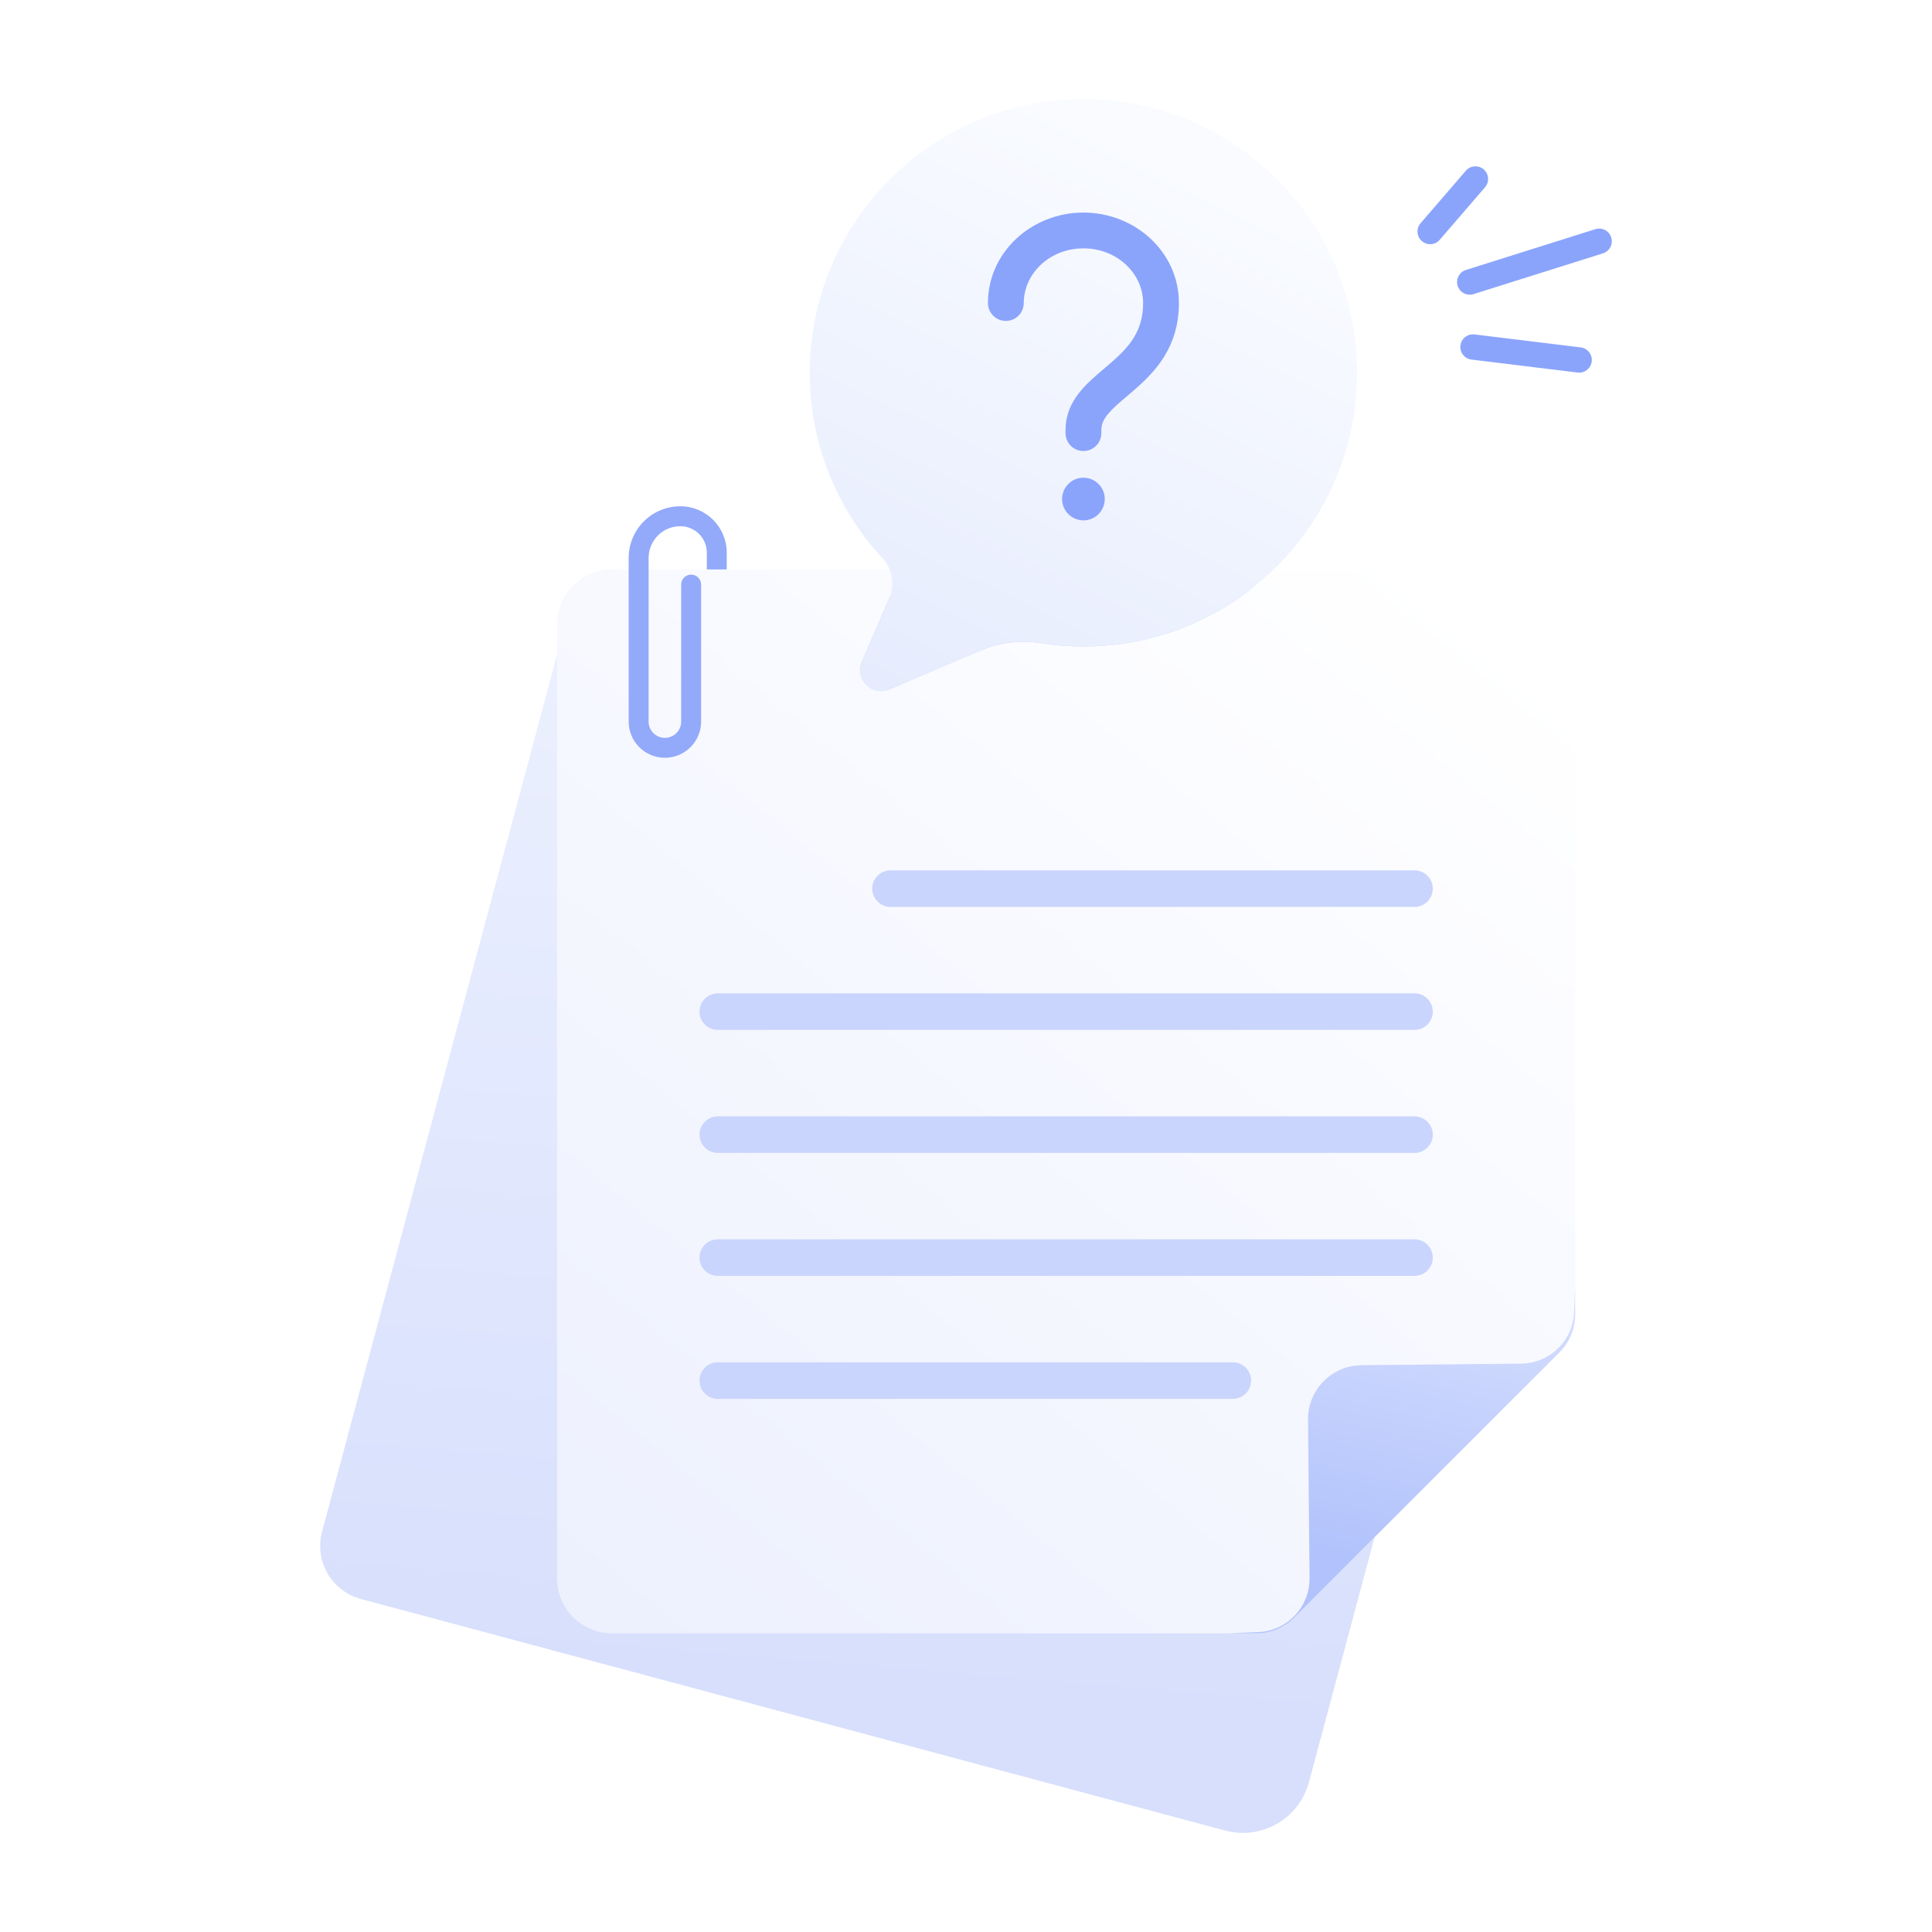 <svg width="156" height="156" viewBox="0 0 156 156" fill="none" xmlns="http://www.w3.org/2000/svg">
<path fill-rule="evenodd" clip-rule="evenodd" d="M105.69 143.907C104.9 146.852 101.873 148.6 98.928 147.81C83.378 143.644 38.582 131.641 29.137 129.11C28.002 128.806 27.033 128.063 26.446 127.045C25.858 126.027 25.699 124.817 26.003 123.682C30.585 106.581 41.363 66.358 45.944 49.262C46.248 48.128 46.99 47.161 48.007 46.574C49.024 45.987 50.233 45.827 51.367 46.132C65.167 49.829 108.417 61.418 122.217 65.116C123.352 65.42 124.319 66.162 124.906 67.179C125.493 68.195 125.652 69.405 125.349 70.539C121.977 83.119 109.867 128.316 105.69 143.907Z" fill="url(#paint0_linear_1834_288955)"/>
<g filter="url(#filter0_f_1834_288955)">
<path fill-rule="evenodd" clip-rule="evenodd" d="M113.219 106.148C113.219 107.296 112.763 108.398 111.951 109.209C107.803 113.353 108.639 124.865 104.493 129.007C103.681 129.818 102.582 130.274 101.435 130.274C93.489 130.274 62.367 130.274 50.488 130.274C49.312 130.274 48.185 129.806 47.354 128.976C46.523 128.144 46.056 127.018 46.056 125.842C46.056 108.137 46.056 77.92 46.056 60.221C46.056 59.047 46.523 57.92 47.353 57.09C48.183 56.259 49.31 55.793 50.484 55.793C64.772 55.793 94.504 55.793 108.791 55.793C109.965 55.793 111.092 56.259 111.922 57.09C112.753 57.92 113.219 59.047 113.219 60.221C113.219 76.043 113.219 95.673 113.219 106.148Z" fill="#A5B6FA"/>
</g>
<path fill-rule="evenodd" clip-rule="evenodd" d="M127.188 106.15C127.188 107.298 126.732 108.399 125.92 109.211C121.772 113.355 108.639 126.477 104.493 130.619C103.681 131.43 102.582 131.886 101.435 131.886C93.489 131.886 61.294 131.886 49.414 131.886C48.239 131.886 47.112 131.418 46.281 130.587C45.45 129.756 44.983 128.629 44.983 127.454C44.983 109.749 44.983 68.107 44.983 50.409C44.983 49.235 45.449 48.108 46.28 47.278C47.11 46.447 48.236 45.98 49.411 45.98C63.698 45.98 108.473 45.98 122.76 45.98C123.935 45.98 125.061 46.447 125.891 47.278C126.722 48.108 127.188 49.235 127.188 50.409C127.188 66.231 127.188 95.675 127.188 106.15Z" fill="url(#paint1_linear_1834_288955)"/>
<path fill-rule="evenodd" clip-rule="evenodd" d="M104.494 130.618C103.682 131.429 102.582 131.885 101.434 131.885C100.34 131.885 99.151 131.885 99.151 131.885C99.151 131.885 100.265 131.842 101.581 131.79C103.919 131.699 105.761 129.766 105.739 127.426C105.704 123.731 105.653 118.373 105.617 114.631C105.594 112.224 107.527 110.254 109.934 110.231C113.706 110.195 119.122 110.143 122.819 110.108C125.123 110.086 127.006 108.264 127.101 105.961C127.149 104.801 127.189 103.848 127.189 103.848V106.13C127.189 107.278 126.733 108.378 125.922 109.19C121.775 113.336 108.64 126.471 104.494 130.618Z" fill="url(#paint2_linear_1834_288955)"/>
<path fill-rule="evenodd" clip-rule="evenodd" d="M71.903 73.229H114.216C115.031 73.229 115.692 72.568 115.692 71.753C115.692 70.939 115.031 70.277 114.216 70.277H71.903C71.088 70.277 70.426 70.939 70.426 71.753C70.426 72.568 71.088 73.229 71.903 73.229Z" fill="#CAD5FD"/>
<path fill-rule="evenodd" clip-rule="evenodd" d="M57.956 83.159H114.216C115.031 83.159 115.692 82.497 115.692 81.683C115.692 80.868 115.031 80.207 114.216 80.207H57.956C57.141 80.207 56.48 80.868 56.48 81.683C56.48 82.497 57.141 83.159 57.956 83.159Z" fill="#CAD5FD"/>
<path fill-rule="evenodd" clip-rule="evenodd" d="M57.956 93.093H114.216C115.031 93.093 115.692 92.431 115.692 91.616C115.692 90.802 115.031 90.141 114.216 90.141H57.956C57.141 90.141 56.48 90.802 56.48 91.616C56.48 92.431 57.141 93.093 57.956 93.093Z" fill="#CAD5FD"/>
<path fill-rule="evenodd" clip-rule="evenodd" d="M57.956 103.022H114.216C115.031 103.022 115.692 102.361 115.692 101.547C115.692 100.732 115.031 100.07 114.216 100.07H57.956C57.141 100.07 56.48 100.732 56.48 101.547C56.48 102.361 57.141 103.022 57.956 103.022Z" fill="#CAD5FD"/>
<path fill-rule="evenodd" clip-rule="evenodd" d="M57.956 112.952H99.547C100.361 112.952 101.022 112.291 101.022 111.476C101.022 110.662 100.361 110 99.547 110H57.956C57.141 110 56.48 110.662 56.48 111.476C56.48 112.291 57.141 112.952 57.956 112.952Z" fill="#CAD5FD"/>
<path fill-rule="evenodd" clip-rule="evenodd" d="M58.682 45.981V44.626C58.682 42.556 57.004 40.879 54.935 40.879C54.934 40.879 54.933 40.879 54.933 40.879C52.63 40.879 50.763 42.746 50.763 45.049C50.763 48.886 50.763 55.043 50.763 58.264C50.763 59.879 52.072 61.188 53.687 61.188C53.687 61.188 53.688 61.188 53.689 61.188C55.304 61.188 56.612 59.879 56.612 58.264C56.612 54.538 56.612 47.203 56.612 47.203C56.612 46.759 56.252 46.398 55.807 46.398C55.363 46.398 55.002 46.759 55.002 47.203V58.264C55.002 58.99 54.414 59.578 53.689 59.578H53.687C52.961 59.578 52.373 58.99 52.373 58.264V45.049C52.373 43.635 53.519 42.489 54.933 42.489H54.935C56.115 42.489 57.072 43.446 57.072 44.626V45.981H58.682Z" fill="#93AAFA"/>
<g filter="url(#filter1_f_1834_288955)">
<path fill-rule="evenodd" clip-rule="evenodd" d="M71.807 48.295C72.277 47.204 106.001 43.938 100.494 47.959C96.843 50.624 92.346 52.198 87.483 52.198C86.309 52.198 85.157 52.106 84.032 51.93C82.383 51.665 80.691 51.875 79.157 52.537C77.103 53.387 74.19 54.643 71.841 55.656C71.199 55.933 70.453 55.79 69.959 55.296C69.465 54.802 69.322 54.056 69.599 53.415C70.353 51.668 71.203 49.695 71.807 48.295Z" fill="#BCCBFF"/>
</g>
<path fill-rule="evenodd" clip-rule="evenodd" d="M71.807 48.294C72.277 47.203 72.057 45.939 71.248 45.071C67.606 41.139 65.384 35.876 65.384 30.099C65.384 17.902 75.286 8 87.483 8C99.68 8 109.582 17.902 109.582 30.099C109.582 42.295 99.68 52.197 87.483 52.197C86.309 52.197 85.157 52.105 84.032 51.929C82.382 51.664 80.691 51.874 79.157 52.536C77.103 53.386 74.19 54.642 71.841 55.655C71.199 55.932 70.453 55.789 69.959 55.295C69.465 54.801 69.322 54.056 69.599 53.414C70.352 51.667 71.203 49.694 71.807 48.294Z" fill="url(#paint3_linear_1834_288955)"/>
<path fill-rule="evenodd" clip-rule="evenodd" d="M87.483 38.572C88.433 38.572 89.205 39.344 89.205 40.294C89.205 41.245 88.433 42.017 87.483 42.017C86.532 42.017 85.76 41.245 85.76 40.294C85.76 39.344 86.532 38.572 87.483 38.572ZM87.483 20.055C84.728 20.055 82.664 22.12 82.664 24.468C82.664 25.265 82.016 25.913 81.218 25.913C80.42 25.913 79.772 25.265 79.772 24.468C79.772 20.344 83.317 17.164 87.483 17.164C91.647 17.164 95.192 20.344 95.192 24.468C95.192 28.074 93.215 30.075 91.562 31.509C91.343 31.699 91.139 31.872 90.947 32.035C90.378 32.517 89.924 32.902 89.551 33.331C89.104 33.842 88.928 34.253 88.928 34.718V34.971C88.928 35.77 88.281 36.417 87.483 36.417C86.684 36.417 86.037 35.77 86.037 34.971V34.718C86.037 33.325 86.643 32.265 87.372 31.43C87.903 30.821 88.588 30.241 89.195 29.728C89.36 29.588 89.519 29.453 89.667 29.325C91.147 28.04 92.301 26.775 92.301 24.468C92.301 22.12 90.237 20.055 87.483 20.055Z" fill="#8AA4FC"/>
<path fill-rule="evenodd" clip-rule="evenodd" d="M118.982 23.748L129.432 20.456C129.97 20.286 130.27 19.711 130.1 19.173C129.931 18.634 129.356 18.335 128.817 18.505L118.367 21.797C117.829 21.967 117.53 22.542 117.699 23.08C117.869 23.619 118.444 23.918 118.982 23.748Z" fill="#8AA4FC"/>
<path fill-rule="evenodd" clip-rule="evenodd" d="M118.815 29.034L127.385 30.081C127.945 30.149 128.456 29.75 128.524 29.19C128.593 28.63 128.193 28.119 127.633 28.051L119.063 27.004C118.503 26.936 117.992 27.335 117.924 27.895C117.856 28.455 118.255 28.966 118.815 29.034Z" fill="#8AA4FC"/>
<path fill-rule="evenodd" clip-rule="evenodd" d="M116.252 19.362L119.91 15.12C120.279 14.693 120.231 14.046 119.804 13.678C119.376 13.309 118.73 13.357 118.361 13.784L114.704 18.026C114.335 18.453 114.383 19.099 114.81 19.468C115.238 19.837 115.884 19.789 116.252 19.362Z" fill="#8AA4FC"/>
<defs>
<filter id="filter0_f_1834_288955" x="31.675" y="41.412" width="95.925" height="103.242" filterUnits="userSpaceOnUse" color-interpolation-filters="sRGB">
<feFlood flood-opacity="0" result="BackgroundImageFix"/>
<feBlend mode="normal" in="SourceGraphic" in2="BackgroundImageFix" result="shape"/>
<feGaussianBlur stdDeviation="7.19" result="effect1_foregroundBlur_1834_288955"/>
</filter>
<filter id="filter1_f_1834_288955" x="52.793" y="29.341" width="64.976" height="43.12" filterUnits="userSpaceOnUse" color-interpolation-filters="sRGB">
<feFlood flood-opacity="0" result="BackgroundImageFix"/>
<feBlend mode="normal" in="SourceGraphic" in2="BackgroundImageFix" result="shape"/>
<feGaussianBlur stdDeviation="8.333" result="effect1_foregroundBlur_1834_288955"/>
</filter>
<linearGradient id="paint0_linear_1834_288955" x1="60.472" y1="43.724" x2="52.846" y2="135.462" gradientUnits="userSpaceOnUse">
<stop stop-color="#EEF2FF"/>
<stop offset="1" stop-color="#D7DFFC"/>
</linearGradient>
<linearGradient id="paint1_linear_1834_288955" x1="116.745" y1="47.199" x2="45.249" y2="134.837" gradientUnits="userSpaceOnUse">
<stop stop-color="white"/>
<stop offset="1" stop-color="#ECF0FE"/>
</linearGradient>
<linearGradient id="paint2_linear_1834_288955" x1="119.302" y1="93.235" x2="111.642" y2="126.829" gradientUnits="userSpaceOnUse">
<stop stop-color="#E3E9FE"/>
<stop offset="1" stop-color="#B1C2FC"/>
</linearGradient>
<linearGradient id="paint3_linear_1834_288955" x1="95.001" y1="13.428" x2="68.361" y2="68.656" gradientUnits="userSpaceOnUse">
<stop stop-color="#F9FBFF"/>
<stop offset="1" stop-color="#E1E8FD"/>
</linearGradient>
</defs>
</svg>
